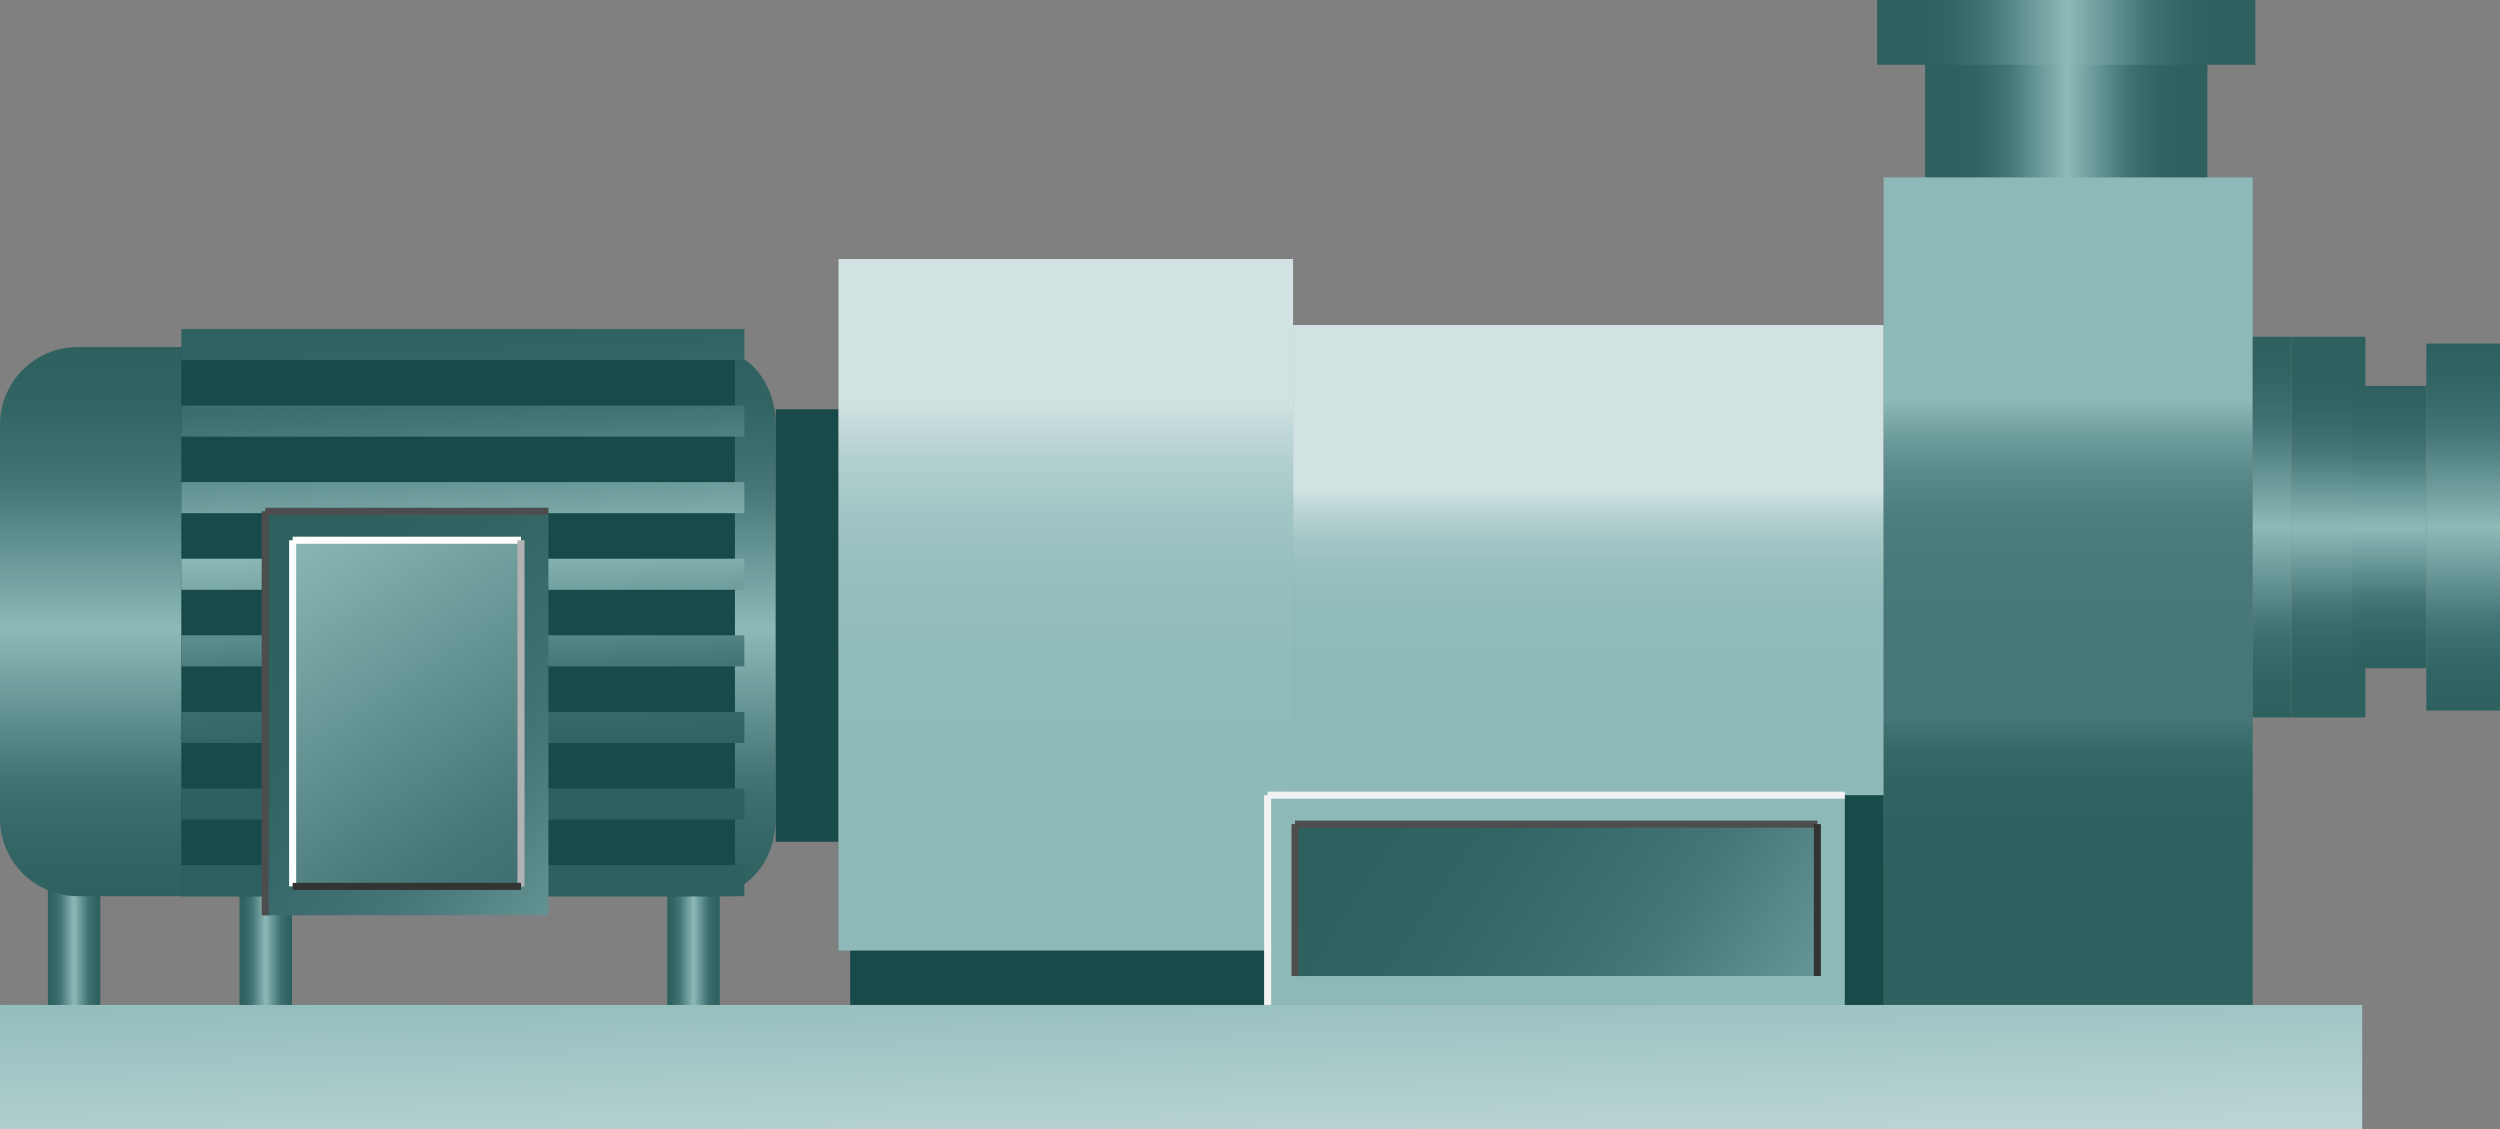 <?xml version="1.0" encoding="utf-8"?>
<!-- Generator: Adobe Illustrator 15.0.0, SVG Export Plug-In . SVG Version: 6.00 Build 0)  -->
<!DOCTYPE svg PUBLIC "-//W3C//DTD SVG 1.0//EN" "http://www.w3.org/TR/2001/REC-SVG-20010904/DTD/svg10.dtd">
<svg version="1.0" id="_x37_1" xmlns="http://www.w3.org/2000/svg" xmlns:xlink="http://www.w3.org/1999/xlink" x="0px" y="0px"
	 width="177.103px" height="80px" viewBox="0 0 177.103 80" enable-background="new 0 0 177.103 80" xml:space="preserve">
<rect x="0" y="0" width="177.103" height="80" fill="#808080" stroke="none"/>
<g>
	<linearGradient id="SVGID_1_" gradientUnits="userSpaceOnUse" x1="138.417" y1="8.578" x2="154.471" y2="8.578">
		<stop  offset="0" style="stop-color:#2E6060"/>
		<stop  offset="0.101" style="stop-color:#326464"/>
		<stop  offset="0.211" style="stop-color:#407071"/>
		<stop  offset="0.25" style="stop-color:#467677"/>
		<stop  offset="0.5" style="stop-color:#8DBAB9"/>
		<stop  offset="0.75" style="stop-color:#467677"/>
		<stop  offset="0.798" style="stop-color:#3D6E6F"/>
		<stop  offset="0.897" style="stop-color:#326464"/>
		<stop  offset="1" style="stop-color:#2E6060"/>
	</linearGradient>
	<rect x="136.376" y="3.745" fill="url(#SVGID_1_)" width="20" height="9.666"/>
	<g>
		<g>
			<linearGradient id="SVGID_2_" gradientUnits="userSpaceOnUse" x1="3.391" y1="66.1" x2="7.107" y2="66.1">
				<stop  offset="0" style="stop-color:#2E6060"/>
				<stop  offset="0.101" style="stop-color:#326464"/>
				<stop  offset="0.211" style="stop-color:#407071"/>
				<stop  offset="0.25" style="stop-color:#467677"/>
				<stop  offset="0.5" style="stop-color:#8DBAB9"/>
				<stop  offset="0.75" style="stop-color:#467677"/>
				<stop  offset="0.798" style="stop-color:#3D6E6F"/>
				<stop  offset="0.897" style="stop-color:#326464"/>
				<stop  offset="1" style="stop-color:#2E6060"/>
			</linearGradient>
			<rect x="3.391" y="60.272" fill="url(#SVGID_2_)" width="3.717" height="11.654"/>
			<linearGradient id="SVGID_3_" gradientUnits="userSpaceOnUse" x1="16.969" y1="66.1" x2="20.686" y2="66.1">
				<stop  offset="0" style="stop-color:#2E6060"/>
				<stop  offset="0.101" style="stop-color:#326464"/>
				<stop  offset="0.211" style="stop-color:#407071"/>
				<stop  offset="0.25" style="stop-color:#467677"/>
				<stop  offset="0.5" style="stop-color:#8DBAB9"/>
				<stop  offset="0.75" style="stop-color:#467677"/>
				<stop  offset="0.798" style="stop-color:#3D6E6F"/>
				<stop  offset="0.897" style="stop-color:#326464"/>
				<stop  offset="1" style="stop-color:#2E6060"/>
			</linearGradient>
			<rect x="16.969" y="60.272" fill="url(#SVGID_3_)" width="3.717" height="11.654"/>
			<linearGradient id="SVGID_4_" gradientUnits="userSpaceOnUse" x1="47.269" y1="66.1" x2="50.985" y2="66.1">
				<stop  offset="0" style="stop-color:#2E6060"/>
				<stop  offset="0.101" style="stop-color:#326464"/>
				<stop  offset="0.211" style="stop-color:#407071"/>
				<stop  offset="0.25" style="stop-color:#467677"/>
				<stop  offset="0.5" style="stop-color:#8DBAB9"/>
				<stop  offset="0.75" style="stop-color:#467677"/>
				<stop  offset="0.798" style="stop-color:#3D6E6F"/>
				<stop  offset="0.897" style="stop-color:#326464"/>
				<stop  offset="1" style="stop-color:#2E6060"/>
			</linearGradient>
			<rect x="47.269" y="60.272" fill="url(#SVGID_4_)" width="3.717" height="11.654"/>
		</g>
		<linearGradient id="SVGID_5_" gradientUnits="userSpaceOnUse" x1="27.477" y1="24.587" x2="27.477" y2="64.587">
			<stop  offset="0" style="stop-color:#2E6060"/>
			<stop  offset="0.101" style="stop-color:#326464"/>
			<stop  offset="0.211" style="stop-color:#407071"/>
			<stop  offset="0.25" style="stop-color:#467677"/>
			<stop  offset="0.5" style="stop-color:#8DBAB9"/>
			<stop  offset="0.75" style="stop-color:#467677"/>
			<stop  offset="0.798" style="stop-color:#3D6E6F"/>
			<stop  offset="0.897" style="stop-color:#326464"/>
			<stop  offset="1" style="stop-color:#2E6060"/>
		</linearGradient>
		<path fill="url(#SVGID_5_)" d="M54.954,57.981c0,3.039-2.004,5.505-5.045,5.505H5.505C2.464,63.486,0,61.021,0,57.981v-27.89
			c0-3.041,2.464-5.505,5.505-5.505h44.404c3.041,0,5.045,2.464,5.045,5.505V57.981z"/>
		<rect x="12.844" y="24.587" fill="#194A4A" width="39.22" height="38.899"/>
		<g>
			<linearGradient id="SVGID_6_" gradientUnits="userSpaceOnUse" x1="34.117" y1="57.371" x2="32.673" y2="21.573">
				<stop  offset="0" style="stop-color:#2E6060"/>
				<stop  offset="0.101" style="stop-color:#326464"/>
				<stop  offset="0.211" style="stop-color:#407071"/>
				<stop  offset="0.25" style="stop-color:#467677"/>
				<stop  offset="0.5" style="stop-color:#8DBAB9"/>
				<stop  offset="0.75" style="stop-color:#467677"/>
				<stop  offset="0.798" style="stop-color:#3D6E6F"/>
				<stop  offset="0.897" style="stop-color:#326464"/>
				<stop  offset="1" style="stop-color:#2E6060"/>
			</linearGradient>
			<rect x="12.844" y="23.302" fill="url(#SVGID_6_)" width="39.887" height="2.202"/>
			<linearGradient id="SVGID_7_" gradientUnits="userSpaceOnUse" x1="33.888" y1="57.116" x2="32.444" y2="21.318">
				<stop  offset="0" style="stop-color:#2E6060"/>
				<stop  offset="0.101" style="stop-color:#326464"/>
				<stop  offset="0.211" style="stop-color:#407071"/>
				<stop  offset="0.25" style="stop-color:#467677"/>
				<stop  offset="0.5" style="stop-color:#8DBAB9"/>
				<stop  offset="0.75" style="stop-color:#467677"/>
				<stop  offset="0.798" style="stop-color:#3D6E6F"/>
				<stop  offset="0.897" style="stop-color:#326464"/>
				<stop  offset="1" style="stop-color:#2E6060"/>
			</linearGradient>
			<rect x="12.844" y="28.729" fill="url(#SVGID_7_)" width="39.887" height="2.202"/>
			<linearGradient id="SVGID_8_" gradientUnits="userSpaceOnUse" x1="33.658" y1="56.858" x2="32.215" y2="21.061">
				<stop  offset="0" style="stop-color:#2E6060"/>
				<stop  offset="0.101" style="stop-color:#326464"/>
				<stop  offset="0.211" style="stop-color:#407071"/>
				<stop  offset="0.25" style="stop-color:#467677"/>
				<stop  offset="0.5" style="stop-color:#8DBAB9"/>
				<stop  offset="0.75" style="stop-color:#467677"/>
				<stop  offset="0.798" style="stop-color:#3D6E6F"/>
				<stop  offset="0.897" style="stop-color:#326464"/>
				<stop  offset="1" style="stop-color:#2E6060"/>
			</linearGradient>
			<rect x="12.844" y="34.153" fill="url(#SVGID_8_)" width="39.887" height="2.202"/>
			<linearGradient id="SVGID_9_" gradientUnits="userSpaceOnUse" x1="33.429" y1="56.599" x2="31.986" y2="20.81">
				<stop  offset="0" style="stop-color:#2E6060"/>
				<stop  offset="0.101" style="stop-color:#326464"/>
				<stop  offset="0.211" style="stop-color:#407071"/>
				<stop  offset="0.25" style="stop-color:#467677"/>
				<stop  offset="0.5" style="stop-color:#8DBAB9"/>
				<stop  offset="0.75" style="stop-color:#467677"/>
				<stop  offset="0.798" style="stop-color:#3D6E6F"/>
				<stop  offset="0.897" style="stop-color:#326464"/>
				<stop  offset="1" style="stop-color:#2E6060"/>
			</linearGradient>
			<rect x="12.844" y="39.581" fill="url(#SVGID_9_)" width="39.887" height="2.201"/>
			<linearGradient id="SVGID_10_" gradientUnits="userSpaceOnUse" x1="33.2" y1="56.346" x2="31.756" y2="20.548">
				<stop  offset="0" style="stop-color:#2E6060"/>
				<stop  offset="0.101" style="stop-color:#326464"/>
				<stop  offset="0.211" style="stop-color:#407071"/>
				<stop  offset="0.25" style="stop-color:#467677"/>
				<stop  offset="0.5" style="stop-color:#8DBAB9"/>
				<stop  offset="0.75" style="stop-color:#467677"/>
				<stop  offset="0.798" style="stop-color:#3D6E6F"/>
				<stop  offset="0.897" style="stop-color:#326464"/>
				<stop  offset="1" style="stop-color:#2E6060"/>
			</linearGradient>
			<rect x="12.844" y="45.006" fill="url(#SVGID_10_)" width="39.887" height="2.202"/>
			<linearGradient id="SVGID_11_" gradientUnits="userSpaceOnUse" x1="32.971" y1="56.091" x2="31.527" y2="20.288">
				<stop  offset="0" style="stop-color:#2E6060"/>
				<stop  offset="0.101" style="stop-color:#326464"/>
				<stop  offset="0.211" style="stop-color:#407071"/>
				<stop  offset="0.25" style="stop-color:#467677"/>
				<stop  offset="0.5" style="stop-color:#8DBAB9"/>
				<stop  offset="0.75" style="stop-color:#467677"/>
				<stop  offset="0.798" style="stop-color:#3D6E6F"/>
				<stop  offset="0.897" style="stop-color:#326464"/>
				<stop  offset="1" style="stop-color:#2E6060"/>
			</linearGradient>
			<rect x="12.844" y="50.432" fill="url(#SVGID_11_)" width="39.887" height="2.202"/>
			<linearGradient id="SVGID_12_" gradientUnits="userSpaceOnUse" x1="32.742" y1="55.834" x2="31.298" y2="20.041">
				<stop  offset="0" style="stop-color:#2E6060"/>
				<stop  offset="0.101" style="stop-color:#326464"/>
				<stop  offset="0.211" style="stop-color:#407071"/>
				<stop  offset="0.25" style="stop-color:#467677"/>
				<stop  offset="0.5" style="stop-color:#8DBAB9"/>
				<stop  offset="0.75" style="stop-color:#467677"/>
				<stop  offset="0.798" style="stop-color:#3D6E6F"/>
				<stop  offset="0.897" style="stop-color:#326464"/>
				<stop  offset="1" style="stop-color:#2E6060"/>
			</linearGradient>
			<rect x="12.844" y="55.858" fill="url(#SVGID_12_)" width="39.887" height="2.201"/>
			<linearGradient id="SVGID_13_" gradientUnits="userSpaceOnUse" x1="32.512" y1="55.577" x2="31.069" y2="19.775">
				<stop  offset="0" style="stop-color:#2E6060"/>
				<stop  offset="0.101" style="stop-color:#326464"/>
				<stop  offset="0.211" style="stop-color:#407071"/>
				<stop  offset="0.25" style="stop-color:#467677"/>
				<stop  offset="0.5" style="stop-color:#8DBAB9"/>
				<stop  offset="0.75" style="stop-color:#467677"/>
				<stop  offset="0.798" style="stop-color:#3D6E6F"/>
				<stop  offset="0.897" style="stop-color:#326464"/>
				<stop  offset="1" style="stop-color:#2E6060"/>
			</linearGradient>
			<rect x="12.844" y="61.284" fill="url(#SVGID_13_)" width="39.887" height="2.202"/>
		</g>
		<rect x="54.954" y="28.992" fill="#194A4A" width="4.447" height="30.639"/>
		<g>
			<linearGradient id="SVGID_14_" gradientUnits="userSpaceOnUse" x1="20.217" y1="43.247" x2="80.812" y2="94.545">
				<stop  offset="0" style="stop-color:#2E6060"/>
				<stop  offset="0.101" style="stop-color:#326464"/>
				<stop  offset="0.211" style="stop-color:#407071"/>
				<stop  offset="0.25" style="stop-color:#467677"/>
				<stop  offset="0.5" style="stop-color:#8DBAB9"/>
				<stop  offset="0.75" style="stop-color:#467677"/>
				<stop  offset="0.798" style="stop-color:#3D6E6F"/>
				<stop  offset="0.897" style="stop-color:#326464"/>
				<stop  offset="1" style="stop-color:#2E6060"/>
			</linearGradient>
			<rect x="18.789" y="36.218" fill="url(#SVGID_14_)" width="20.062" height="28.624"/>
			<g>
				<linearGradient id="SVGID_15_" gradientUnits="userSpaceOnUse" x1="48.17" y1="80.447" x2="-7.611" y2="-5.792">
					<stop  offset="0" style="stop-color:#2E6060"/>
					<stop  offset="0.101" style="stop-color:#326464"/>
					<stop  offset="0.211" style="stop-color:#407071"/>
					<stop  offset="0.25" style="stop-color:#467677"/>
					<stop  offset="0.5" style="stop-color:#8DBAB9"/>
					<stop  offset="0.75" style="stop-color:#467677"/>
					<stop  offset="0.798" style="stop-color:#3D6E6F"/>
					<stop  offset="0.897" style="stop-color:#326464"/>
					<stop  offset="1" style="stop-color:#2E6060"/>
				</linearGradient>
				<rect x="20.731" y="38.27" fill="url(#SVGID_15_)" width="16.177" height="24.522"/>
				<g>
					<line fill="none" stroke="#FFFFFF" stroke-width="0.5" x1="20.731" y1="38.27" x2="20.731" y2="62.792"/>
					<line fill="none" stroke="#FFFFFF" stroke-width="0.5" x1="20.731" y1="38.27" x2="36.908" y2="38.27"/>
				</g>
				<g>
					<line fill="none" stroke="#B2B2B2" stroke-width="0.5" x1="36.908" y1="62.792" x2="36.908" y2="38.27"/>
					<line fill="none" stroke="#333333" stroke-width="0.5" x1="36.908" y1="62.792" x2="20.731" y2="62.792"/>
				</g>
			</g>
			<g>
				<line fill="none" stroke="#4D4D4D" stroke-width="0.5" x1="18.789" y1="36.218" x2="18.789" y2="64.842"/>
			</g>
			<line fill="none" stroke="#4D4D4D" stroke-width="0.5" x1="18.789" y1="36.218" x2="38.851" y2="36.218"/>
		</g>
	</g>
	<linearGradient id="SVGID_16_" gradientUnits="userSpaceOnUse" x1="112.522" y1="54.954" x2="112.522" y2="19.45">
		<stop  offset="0.071" style="stop-color:#8DBAB9"/>
		<stop  offset="0.314" style="stop-color:#8FBBBA"/>
		<stop  offset="0.401" style="stop-color:#96BFBE"/>
		<stop  offset="0.463" style="stop-color:#A1C6C5"/>
		<stop  offset="0.513" style="stop-color:#B2D0CF"/>
		<stop  offset="0.556" style="stop-color:#C8DCDC"/>
		<stop  offset="0.571" style="stop-color:#D2E2E2"/>
	</linearGradient>
	<rect x="91.604" y="23.027" fill="url(#SVGID_16_)" width="41.836" height="38.257"/>
	<linearGradient id="SVGID_17_" gradientUnits="userSpaceOnUse" x1="146.513" y1="70.918" x2="146.513" y2="11.468">
		<stop  offset="0.132" style="stop-color:#2E6060"/>
		<stop  offset="0.254" style="stop-color:#306262"/>
		<stop  offset="0.297" style="stop-color:#376868"/>
		<stop  offset="0.329" style="stop-color:#427374"/>
		<stop  offset="0.335" style="stop-color:#467677"/>
		<stop  offset="0.518" style="stop-color:#487879"/>
		<stop  offset="0.584" style="stop-color:#4F7E7F"/>
		<stop  offset="0.63" style="stop-color:#5A8A8A"/>
		<stop  offset="0.668" style="stop-color:#6B9A9A"/>
		<stop  offset="0.701" style="stop-color:#81AFAE"/>
		<stop  offset="0.714" style="stop-color:#8DBAB9"/>
	</linearGradient>
	<rect x="133.439" y="12.568" fill="url(#SVGID_17_)" width="26.146" height="58.625"/>
	<linearGradient id="SVGID_18_" gradientUnits="userSpaceOnUse" x1="82.968" y1="46.423" x2="83.982" y2="88.499">
		<stop  offset="0.5" style="stop-color:#8DBAB9"/>
		<stop  offset="1" style="stop-color:#D2E2E2"/>
	</linearGradient>
	<rect y="71.193" fill="url(#SVGID_18_)" width="167.341" height="8.807"/>
	<rect x="60.228" y="56.33" fill="#194A4A" width="73.212" height="14.863"/>
	<linearGradient id="SVGID_19_" gradientUnits="userSpaceOnUse" x1="75.502" y1="67.889" x2="75.502" y2="8.164">
		<stop  offset="0.071" style="stop-color:#8DBAB9"/>
		<stop  offset="0.356" style="stop-color:#8FBBBA"/>
		<stop  offset="0.459" style="stop-color:#96BFBE"/>
		<stop  offset="0.532" style="stop-color:#A1C6C5"/>
		<stop  offset="0.591" style="stop-color:#B2D0CF"/>
		<stop  offset="0.641" style="stop-color:#C8DCDC"/>
		<stop  offset="0.659" style="stop-color:#D2E2E2"/>
	</linearGradient>
	<rect x="59.401" y="18.348" fill="url(#SVGID_19_)" width="32.202" height="48.991"/>
	<g>
		<linearGradient id="SVGID_20_" gradientUnits="userSpaceOnUse" x1="99.857" y1="54.969" x2="173.007" y2="116.895">
			<stop  offset="0.5" style="stop-color:#8DBAB9"/>
			<stop  offset="1" style="stop-color:#D2E2E2"/>
		</linearGradient>
		<rect x="89.8" y="56.33" fill="url(#SVGID_20_)" width="40.887" height="14.863"/>
		<g>
			<linearGradient id="SVGID_21_" gradientUnits="userSpaceOnUse" x1="97.47" y1="55.369" x2="174.535" y2="106.012">
				<stop  offset="0" style="stop-color:#2E6060"/>
				<stop  offset="0.101" style="stop-color:#326464"/>
				<stop  offset="0.211" style="stop-color:#407071"/>
				<stop  offset="0.25" style="stop-color:#467677"/>
				<stop  offset="0.5" style="stop-color:#8DBAB9"/>
				<stop  offset="0.75" style="stop-color:#467677"/>
				<stop  offset="0.798" style="stop-color:#3D6E6F"/>
				<stop  offset="0.897" style="stop-color:#326464"/>
				<stop  offset="1" style="stop-color:#2E6060"/>
			</linearGradient>
			<rect x="91.742" y="58.382" fill="url(#SVGID_21_)" width="37.002" height="10.762"/>
			<g>
				<line fill="none" stroke="#4D4D4D" stroke-width="0.5" x1="91.742" y1="58.382" x2="91.742" y2="69.144"/>
				<line fill="none" stroke="#4D4D4D" stroke-width="0.5" x1="91.742" y1="58.382" x2="128.744" y2="58.382"/>
			</g>
			<g>
				<line fill="none" stroke="#333333" stroke-width="0.5" x1="128.744" y1="69.144" x2="128.744" y2="58.382"/>
			</g>
		</g>
		<g>
			<line fill="none" stroke="#F2F2F2" stroke-width="0.5" x1="89.8" y1="56.33" x2="89.8" y2="71.193"/>
		</g>
		<line fill="none" stroke="#F2F2F2" stroke-width="0.5" x1="89.8" y1="56.33" x2="130.687" y2="56.33"/>
	</g>
	<linearGradient id="SVGID_22_" gradientUnits="userSpaceOnUse" x1="160.962" y1="23.852" x2="160.962" y2="50.825">
		<stop  offset="0" style="stop-color:#2E6060"/>
		<stop  offset="0.101" style="stop-color:#326464"/>
		<stop  offset="0.211" style="stop-color:#407071"/>
		<stop  offset="0.25" style="stop-color:#467677"/>
		<stop  offset="0.5" style="stop-color:#8DBAB9"/>
		<stop  offset="0.75" style="stop-color:#467677"/>
		<stop  offset="0.798" style="stop-color:#3D6E6F"/>
		<stop  offset="0.897" style="stop-color:#326464"/>
		<stop  offset="1" style="stop-color:#2E6060"/>
	</linearGradient>
	<rect x="159.586" y="23.853" fill="url(#SVGID_22_)" width="2.753" height="26.973"/>
	<linearGradient id="SVGID_23_" gradientUnits="userSpaceOnUse" x1="164.954" y1="26.606" x2="164.954" y2="48.257">
		<stop  offset="0" style="stop-color:#2E6060"/>
		<stop  offset="0.101" style="stop-color:#326464"/>
		<stop  offset="0.211" style="stop-color:#407071"/>
		<stop  offset="0.25" style="stop-color:#467677"/>
		<stop  offset="0.5" style="stop-color:#8DBAB9"/>
		<stop  offset="0.75" style="stop-color:#467677"/>
		<stop  offset="0.798" style="stop-color:#3D6E6F"/>
		<stop  offset="0.897" style="stop-color:#326464"/>
		<stop  offset="1" style="stop-color:#2E6060"/>
	</linearGradient>
	<rect x="162.339" y="23.853" fill="url(#SVGID_23_)" width="5.23" height="26.973"/>
	<g>
		<linearGradient id="SVGID_24_" gradientUnits="userSpaceOnUse" x1="169.269" y1="27.339" x2="169.269" y2="47.339">
			<stop  offset="0" style="stop-color:#2E6060"/>
			<stop  offset="0.101" style="stop-color:#326464"/>
			<stop  offset="0.211" style="stop-color:#407071"/>
			<stop  offset="0.25" style="stop-color:#467677"/>
			<stop  offset="0.5" style="stop-color:#8DBAB9"/>
			<stop  offset="0.75" style="stop-color:#467677"/>
			<stop  offset="0.798" style="stop-color:#3D6E6F"/>
			<stop  offset="0.897" style="stop-color:#326464"/>
			<stop  offset="1" style="stop-color:#2E6060"/>
		</linearGradient>
		<rect x="166.658" y="27.339" fill="url(#SVGID_24_)" width="5.222" height="20"/>
		<linearGradient id="SVGID_25_" gradientUnits="userSpaceOnUse" x1="174.491" y1="24.339" x2="174.491" y2="50.339">
			<stop  offset="0" style="stop-color:#2E6060"/>
			<stop  offset="0.101" style="stop-color:#326464"/>
			<stop  offset="0.211" style="stop-color:#407071"/>
			<stop  offset="0.25" style="stop-color:#467677"/>
			<stop  offset="0.5" style="stop-color:#8DBAB9"/>
			<stop  offset="0.75" style="stop-color:#467677"/>
			<stop  offset="0.798" style="stop-color:#3D6E6F"/>
			<stop  offset="0.897" style="stop-color:#326464"/>
			<stop  offset="1" style="stop-color:#2E6060"/>
		</linearGradient>
		<rect x="171.88" y="24.339" fill="url(#SVGID_25_)" width="5.223" height="26"/>
	</g>
	<linearGradient id="SVGID_26_" gradientUnits="userSpaceOnUse" x1="135.717" y1="2.294" x2="157.219" y2="2.294">
		<stop  offset="0" style="stop-color:#2E6060"/>
		<stop  offset="0.101" style="stop-color:#326464"/>
		<stop  offset="0.211" style="stop-color:#407071"/>
		<stop  offset="0.25" style="stop-color:#467677"/>
		<stop  offset="0.5" style="stop-color:#8DBAB9"/>
		<stop  offset="0.75" style="stop-color:#467677"/>
		<stop  offset="0.798" style="stop-color:#3D6E6F"/>
		<stop  offset="0.897" style="stop-color:#326464"/>
		<stop  offset="1" style="stop-color:#2E6060"/>
	</linearGradient>
	<rect x="132.982" fill="url(#SVGID_26_)" width="26.787" height="4.588"/>
</g>
</svg>
